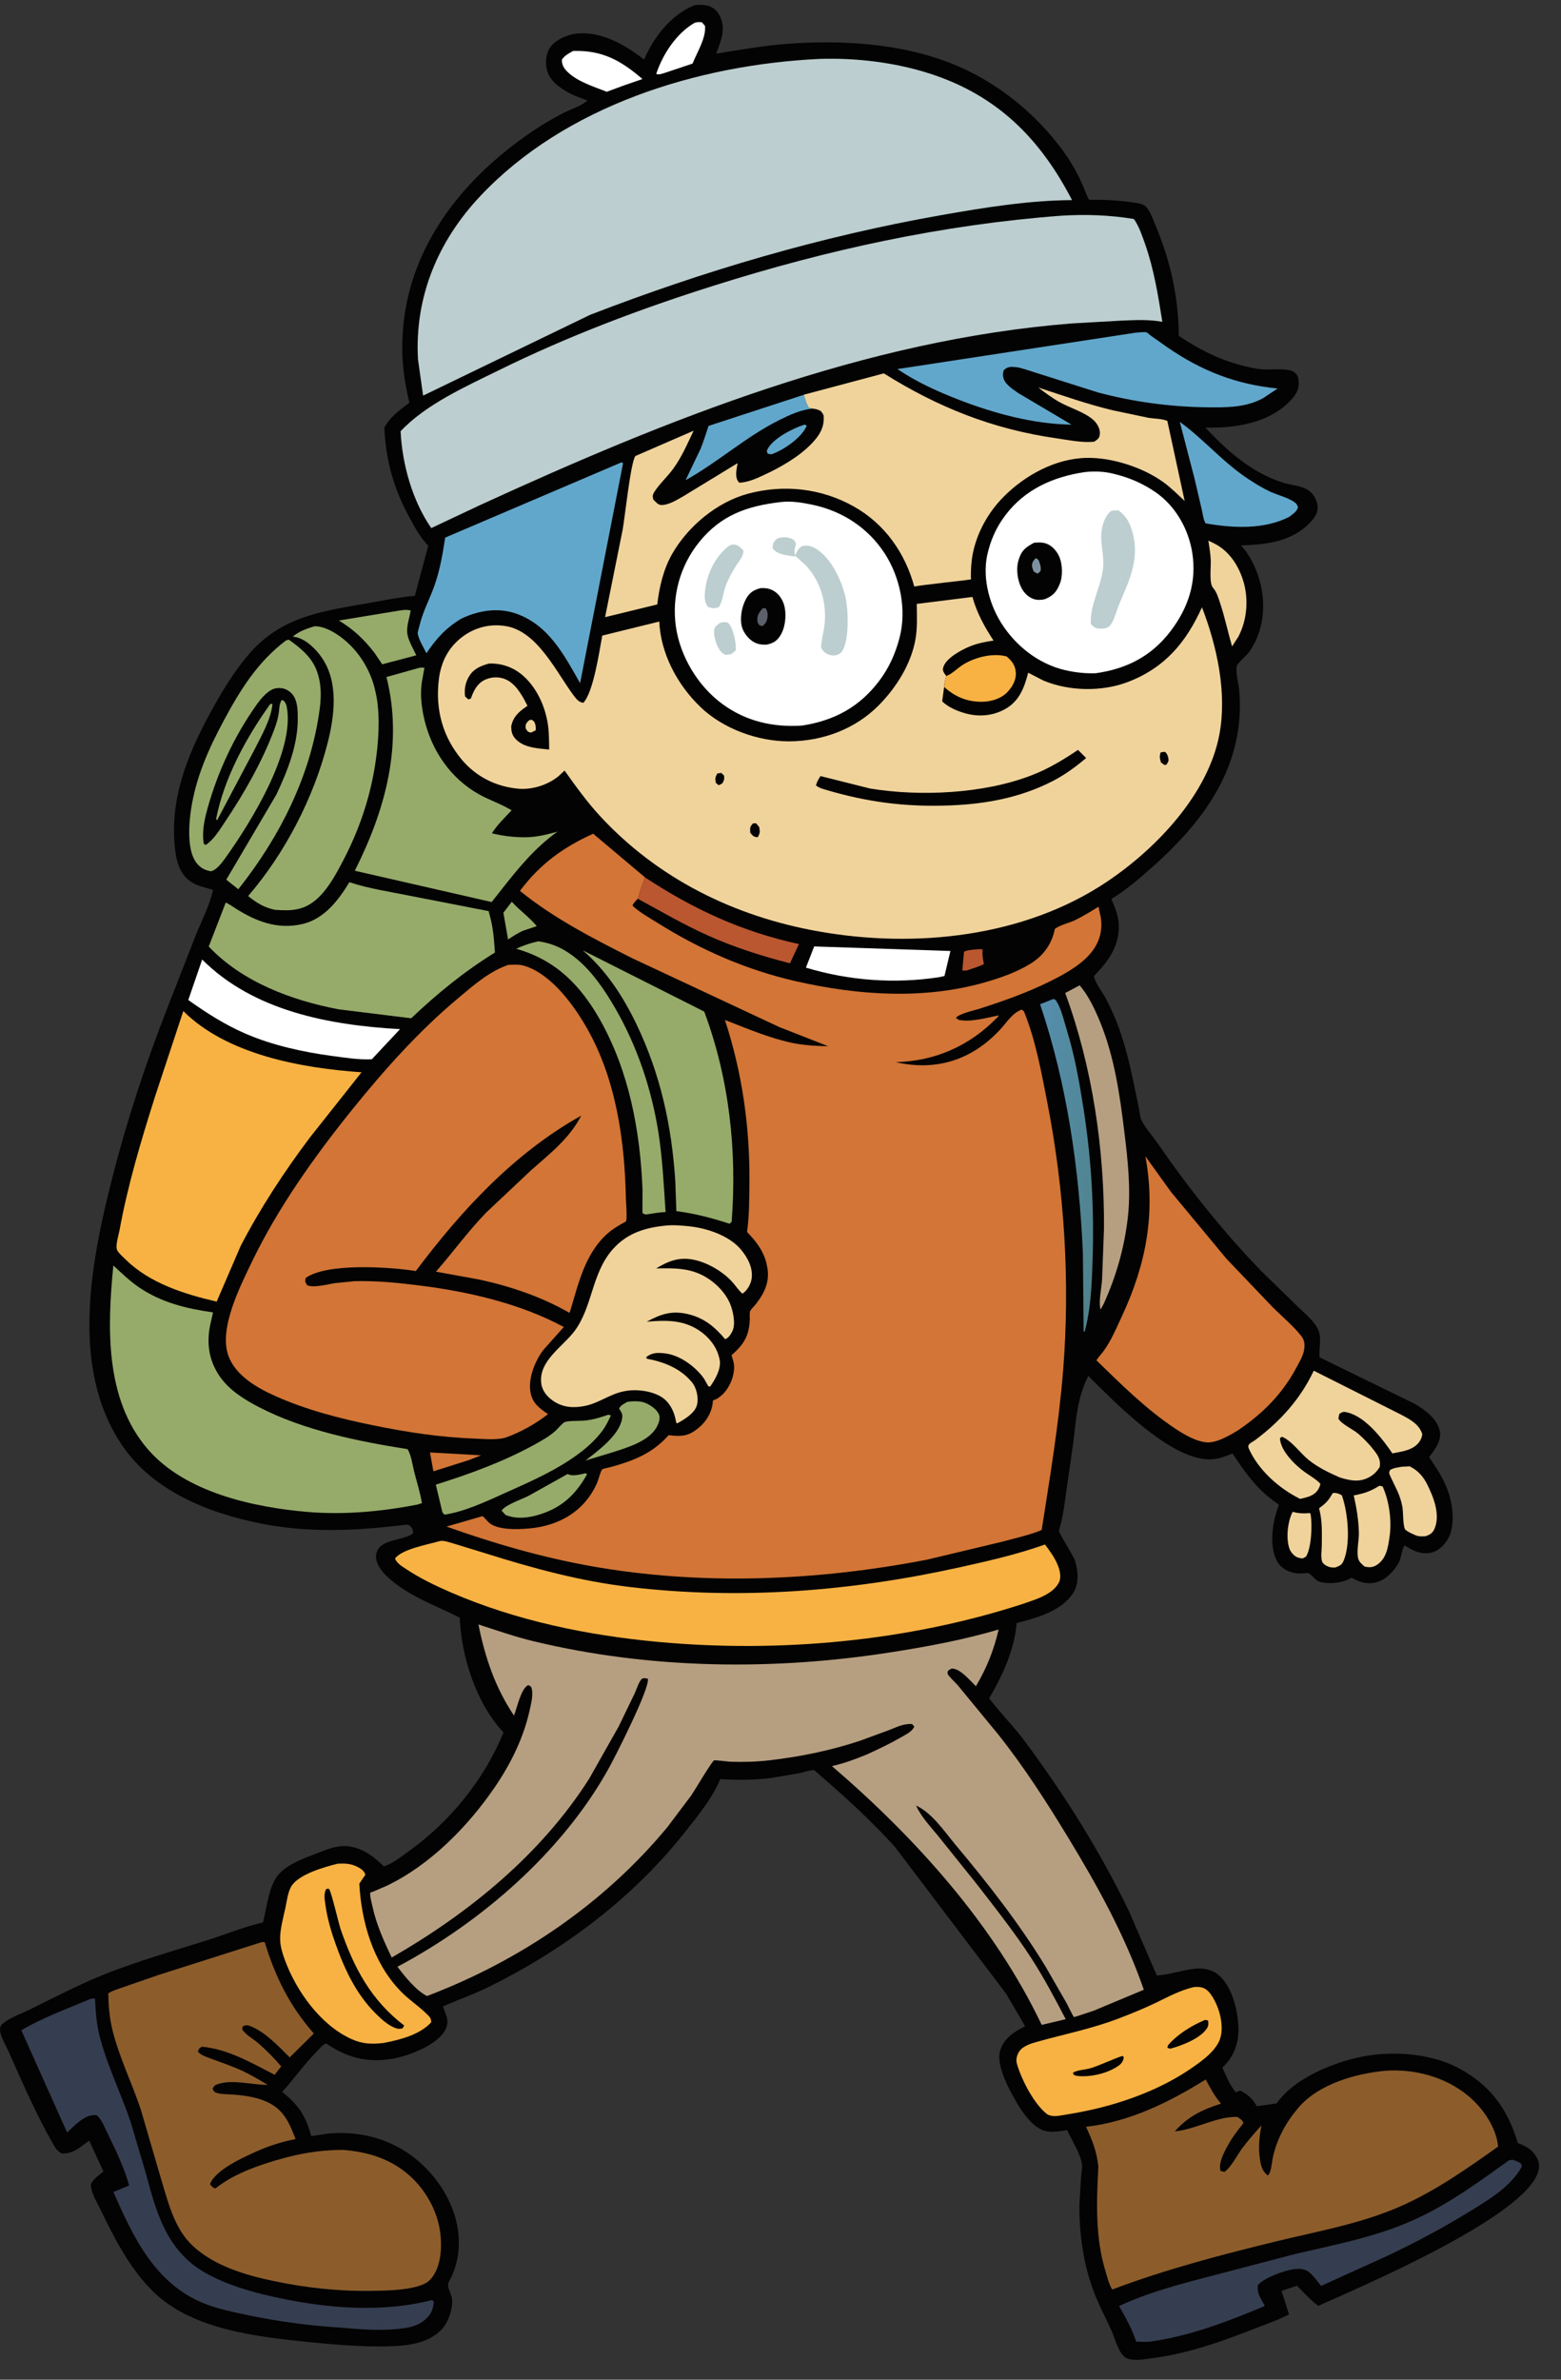 <svg width="21" height="32" viewBox="0 0 21 32" fill="none" xmlns="http://www.w3.org/2000/svg">
<rect x="0" y="0" width="21" height="32" fill="#333333" stroke="none"/>
<path d="M9.348 0.068C9.405 0.064 9.459 0.062 9.515 0.075C9.587 0.092 9.645 0.141 9.678 0.204C9.773 0.382 9.699 0.549 9.635 0.721C9.949 0.672 10.264 0.614 10.581 0.59C11.319 0.535 12.1 0.58 12.793 0.851C13.401 1.09 13.931 1.52 14.306 2.035C14.408 2.174 14.491 2.323 14.561 2.48C14.573 2.506 14.64 2.678 14.649 2.683C14.662 2.69 14.76 2.685 14.782 2.686C14.939 2.69 15.093 2.699 15.249 2.723C15.296 2.73 15.362 2.738 15.402 2.767C15.465 2.813 15.51 2.947 15.541 3.02C15.745 3.505 15.855 3.992 15.858 4.516C16.11 4.687 16.392 4.832 16.691 4.91C16.78 4.933 16.875 4.957 16.967 4.966C17.074 4.977 17.33 4.943 17.408 5.003C17.464 5.045 17.47 5.09 17.472 5.154C17.475 5.267 17.399 5.351 17.319 5.427C17.032 5.697 16.596 5.759 16.215 5.75C16.513 6.064 16.826 6.349 17.255 6.489C17.36 6.524 17.517 6.531 17.605 6.595C17.672 6.643 17.721 6.731 17.725 6.811C17.73 6.908 17.678 6.971 17.614 7.037C17.37 7.286 17.029 7.324 16.694 7.334C16.723 7.365 16.75 7.397 16.773 7.431C17.036 7.821 17.084 8.373 16.804 8.768C16.772 8.813 16.645 8.918 16.638 8.957C16.62 9.042 16.663 9.189 16.671 9.283C16.691 9.526 16.678 9.753 16.623 9.991C16.468 10.666 16.021 11.197 15.506 11.656C15.341 11.803 15.161 11.96 14.971 12.076L14.951 12.088C14.997 12.199 15.048 12.315 15.051 12.437C15.059 12.728 14.911 12.923 14.716 13.126C14.733 13.218 14.829 13.339 14.876 13.426C14.943 13.552 15.001 13.683 15.05 13.817C15.132 14.042 15.192 14.282 15.241 14.515L15.324 14.913C15.334 14.96 15.335 15.021 15.357 15.065C15.412 15.174 15.51 15.282 15.58 15.383C15.995 15.985 16.455 16.562 16.967 17.091L17.467 17.579C17.555 17.664 17.674 17.76 17.728 17.87C17.788 17.992 17.74 18.126 17.751 18.252L19.028 18.875C19.17 18.958 19.337 19.079 19.37 19.246C19.396 19.378 19.299 19.495 19.226 19.595C19.33 19.748 19.427 19.892 19.486 20.068C19.547 20.253 19.579 20.521 19.477 20.698C19.428 20.781 19.348 20.859 19.248 20.88C19.141 20.903 19.034 20.867 18.946 20.811L18.895 20.78C18.852 20.852 18.855 20.945 18.813 21.02C18.752 21.131 18.647 21.239 18.521 21.276C18.405 21.309 18.304 21.282 18.203 21.226L18.183 21.214L18.143 21.237C18.042 21.289 17.868 21.303 17.758 21.272C17.69 21.253 17.653 21.172 17.592 21.152C17.525 21.159 17.463 21.165 17.397 21.148C17.302 21.124 17.223 21.076 17.178 20.989C17.071 20.788 17.118 20.47 17.195 20.265L17.204 20.243L17.195 20.225C16.92 20.044 16.758 19.811 16.581 19.545C16.477 19.587 16.376 19.627 16.261 19.624C15.727 19.614 14.993 18.851 14.641 18.502C14.498 18.781 14.477 19.068 14.442 19.374L14.348 20.036C14.322 20.217 14.301 20.41 14.245 20.584C14.239 20.606 14.44 20.919 14.461 20.984C14.504 21.12 14.519 21.287 14.441 21.414C14.29 21.662 13.949 21.756 13.677 21.825C13.648 22.18 13.488 22.532 13.307 22.837C13.462 23.042 13.646 23.224 13.799 23.431C14.328 24.147 14.804 24.902 15.188 25.7L15.563 26.565C15.737 26.553 15.899 26.493 16.071 26.474C16.187 26.461 16.305 26.483 16.395 26.559C16.582 26.718 16.658 27.055 16.661 27.287C16.664 27.472 16.597 27.656 16.46 27.788L16.444 27.803C16.491 27.906 16.549 28.049 16.625 28.134L16.681 28.113C16.773 28.151 16.852 28.223 16.899 28.308L16.907 28.323L17.175 28.284C17.385 27.983 17.81 27.792 18.161 27.694C18.625 27.564 19.217 27.588 19.641 27.82C20.06 28.048 20.291 28.381 20.419 28.818C20.536 28.861 20.619 28.91 20.679 29.02C20.711 29.078 20.711 29.152 20.69 29.214C20.487 29.819 18.356 30.73 17.734 31.007C17.628 30.928 17.54 30.83 17.448 30.736L17.241 30.806L17.341 31.121L17.295 31.145C17.136 31.221 16.963 31.279 16.799 31.344C16.374 31.51 15.941 31.655 15.485 31.713C15.383 31.726 15.267 31.751 15.168 31.716C15.055 31.675 15.002 31.452 14.956 31.347C14.875 31.165 14.778 30.988 14.709 30.802C14.573 30.434 14.518 30.031 14.521 29.642L14.543 29.285C14.548 29.22 14.565 29.141 14.551 29.077C14.52 28.937 14.418 28.775 14.355 28.643C14.273 28.659 14.146 28.677 14.064 28.656C13.918 28.619 13.794 28.46 13.719 28.341C13.608 28.162 13.391 27.787 13.455 27.575C13.506 27.406 13.64 27.324 13.791 27.247L13.535 26.809L12.035 24.83C11.734 24.499 11.406 24.195 11.066 23.902C11.046 23.886 10.962 23.804 10.949 23.803C10.911 23.798 10.811 23.832 10.77 23.841L10.372 23.909C10.146 23.937 9.917 23.939 9.69 23.924C9.58 24.187 9.377 24.432 9.199 24.656C8.502 25.533 7.569 26.233 6.548 26.731C6.355 26.825 6.154 26.893 5.96 26.981L6.012 27.126C6.029 27.199 6.015 27.266 5.972 27.328C5.844 27.513 5.488 27.65 5.269 27.686C4.933 27.741 4.661 27.666 4.386 27.477C4.331 27.502 4.279 27.57 4.237 27.613C4.078 27.777 3.95 27.962 3.796 28.13C4.019 28.307 4.114 28.454 4.187 28.724L4.416 28.69C4.849 28.652 5.261 28.761 5.596 29.034C5.99 29.355 6.249 29.867 6.153 30.372C6.138 30.452 6.111 30.53 6.079 30.605C6.068 30.63 6.028 30.697 6.027 30.719C6.024 30.773 6.08 30.865 6.083 30.929C6.09 31.057 6.028 31.238 5.935 31.331C5.743 31.523 5.456 31.547 5.194 31.552C4.851 31.558 4.494 31.528 4.153 31.494C3.464 31.424 2.603 31.327 2.086 30.839C1.758 30.53 1.54 30.103 1.349 29.706C1.299 29.603 1.223 29.485 1.222 29.371C1.259 29.297 1.329 29.251 1.392 29.2L1.2 28.785C1.07 28.874 1.001 28.96 0.832 28.959C0.772 28.927 0.746 28.887 0.714 28.83C0.49 28.437 0.306 28.017 0.124 27.605C0.085 27.518 -0.002 27.376 3.30456e-05 27.286C0 27.267 0.01 27.25 0.016 27.231C0.112 27.137 0.282 27.081 0.405 27.02C0.72 26.865 1.037 26.7 1.363 26.566C1.824 26.378 2.322 26.238 2.798 26.087C3.034 26.013 3.279 25.911 3.519 25.856C3.544 25.85 3.535 25.858 3.543 25.829C3.596 25.628 3.615 25.336 3.771 25.181C3.895 25.057 4.109 24.981 4.272 24.918C4.384 24.875 4.509 24.823 4.631 24.824C4.846 24.826 5.021 24.955 5.162 25.097L5.195 25.087C5.292 25.05 5.405 24.961 5.489 24.901C6.055 24.498 6.517 23.926 6.774 23.296C6.405 22.907 6.205 22.27 6.185 21.753C5.868 21.591 5.532 21.478 5.257 21.244C5.168 21.168 5.061 21.057 5.059 20.936C5.054 20.683 5.443 20.726 5.561 20.615L5.546 20.556C5.541 20.546 5.534 20.538 5.527 20.529C5.497 20.49 5.446 20.505 5.402 20.51C4.766 20.586 4.14 20.613 3.508 20.487C2.791 20.344 2.055 20.044 1.642 19.434C0.931 18.385 1.23 16.935 1.52 15.802C1.714 15.044 1.964 14.291 2.249 13.561L2.631 12.583C2.711 12.383 2.821 12.177 2.866 11.967L2.759 11.935C2.684 11.914 2.62 11.895 2.557 11.849C2.418 11.748 2.374 11.584 2.356 11.426C2.277 10.763 2.513 10.168 2.825 9.593C2.973 9.321 3.132 9.053 3.334 8.814C3.75 8.319 4.255 8.23 4.876 8.124C5.103 8.086 5.333 8.035 5.561 8.014L5.581 8.012L5.761 7.339C5.657 7.231 5.579 7.09 5.509 6.96C5.296 6.569 5.19 6.192 5.171 5.752C5.232 5.62 5.391 5.501 5.508 5.415C5.451 5.183 5.415 4.952 5.412 4.714C5.395 3.454 6.143 2.45 7.183 1.752C7.31 1.667 7.444 1.589 7.58 1.519C7.67 1.473 7.835 1.419 7.903 1.351C7.804 1.316 7.707 1.282 7.617 1.228C7.5 1.159 7.386 1.069 7.356 0.932C7.333 0.829 7.345 0.716 7.408 0.628C7.476 0.535 7.628 0.468 7.741 0.454C8.085 0.411 8.409 0.603 8.665 0.801C8.798 0.495 9.023 0.2 9.348 0.068Z" fill="#040303"/>
<path d="M13.178 12.763L13.219 12.766C13.213 12.823 13.22 12.88 13.231 12.936L13.237 12.964C13.162 13.001 13.08 13.024 13.001 13.051L12.946 13.051L12.969 12.798C13.019 12.77 13.118 12.77 13.178 12.763Z" fill="#BA5730"/>
<path d="M10.807 5.715C10.839 5.71 10.823 5.707 10.853 5.723L10.844 5.743C10.771 5.895 10.539 6.053 10.379 6.109L10.33 6.102C10.321 6.081 10.311 6.072 10.321 6.049C10.391 5.9 10.653 5.767 10.807 5.715Z" fill="#61A7CB"/>
<path d="M5.785 19.531L6.472 19.57L6.302 19.636L5.83 19.785L5.785 19.531Z" fill="#D27536"/>
<path d="M6.885 12.126C6.991 12.243 7.12 12.332 7.221 12.454L7.035 12.516C6.964 12.547 6.9 12.591 6.835 12.633L6.772 12.274L6.885 12.126Z" fill="#96AB6A"/>
<path d="M17.39 20.33C17.466 20.35 17.523 20.354 17.601 20.348L17.625 20.346L17.633 20.371C17.655 20.509 17.643 20.816 17.569 20.933L17.523 20.957C17.497 20.953 17.468 20.949 17.445 20.938C17.402 20.916 17.362 20.869 17.347 20.825C17.298 20.688 17.322 20.457 17.39 20.33Z" fill="#F0D39B"/>
<path d="M3.637 9.465L3.666 9.468C3.642 9.682 3.516 9.896 3.419 10.089L2.925 11.022L2.917 11.029L2.907 11.013C3.015 10.462 3.31 9.922 3.637 9.465Z" fill="#96AB6A"/>
<path d="M9.344 0.307C9.379 0.295 9.405 0.297 9.442 0.299L9.485 0.349C9.498 0.517 9.379 0.699 9.317 0.855L8.953 0.977C8.912 0.988 8.868 1.011 8.828 0.994C8.914 0.733 9.097 0.45 9.344 0.307Z" fill="white"/>
<path d="M7.877 19.811L7.898 19.824C7.766 20.059 7.604 20.235 7.343 20.336C7.173 20.402 6.976 20.442 6.801 20.372L6.748 20.313C6.804 20.232 7.018 20.163 7.112 20.114L7.636 19.821C7.707 19.858 7.803 19.826 7.877 19.811Z" fill="#96AB6A"/>
<path d="M17.929 20.079L17.95 20.075C17.985 20.076 18.024 20.089 18.052 20.108C18.136 20.345 18.173 20.761 18.074 20.991C18.05 21.048 18.018 21.056 17.965 21.078C17.923 21.081 17.891 21.078 17.853 21.059C17.83 21.049 17.795 21.023 17.787 21.001C17.766 20.94 17.781 20.845 17.782 20.78C17.783 20.622 17.79 20.469 17.753 20.314L17.745 20.282L17.76 20.271L17.783 20.253C17.853 20.202 17.886 20.151 17.929 20.079Z" fill="#F0D39B"/>
<path d="M8.441 18.85C8.514 18.841 8.607 18.837 8.676 18.863C8.746 18.89 8.84 18.953 8.866 19.024C8.884 19.075 8.865 19.128 8.842 19.175C8.745 19.378 8.435 19.467 8.232 19.532L7.876 19.64C8.048 19.506 8.325 19.305 8.368 19.082C8.381 19.017 8.362 18.994 8.328 18.941C8.354 18.892 8.394 18.878 8.441 18.85Z" fill="#96AB6A"/>
<path d="M7.712 0.685C8.104 0.674 8.356 0.815 8.643 1.063L8.404 1.145L8.163 1.234C7.987 1.165 7.769 1.098 7.634 0.966C7.584 0.917 7.557 0.869 7.559 0.801C7.601 0.743 7.649 0.719 7.712 0.685Z" fill="white"/>
<path d="M18.863 19.723L18.964 19.718C19.077 19.772 19.152 19.861 19.205 19.971C19.289 20.14 19.377 20.37 19.299 20.556C19.274 20.615 19.24 20.635 19.181 20.657C19.142 20.66 19.101 20.663 19.063 20.652C19.032 20.643 18.914 20.588 18.902 20.564C18.872 20.509 18.879 20.333 18.866 20.261C18.835 20.094 18.768 19.993 18.701 19.844C18.684 19.805 18.685 19.804 18.701 19.767C18.751 19.737 18.806 19.733 18.863 19.723Z" fill="#F0D39B"/>
<path d="M16.256 7.27L16.308 7.295L16.331 7.306C16.529 7.404 16.653 7.591 16.719 7.791C16.801 8.039 16.781 8.33 16.66 8.561L16.575 8.693C16.519 8.5 16.477 8.299 16.414 8.109C16.391 8.04 16.367 7.958 16.318 7.903C16.263 7.841 16.294 7.612 16.288 7.523C16.283 7.439 16.269 7.354 16.256 7.27Z" fill="#F0D39B"/>
<path d="M18.557 19.979L18.6 19.988C18.691 20.188 18.725 20.452 18.693 20.669C18.673 20.805 18.652 20.958 18.525 21.042C18.468 21.079 18.426 21.079 18.36 21.067C18.324 21.037 18.284 21.005 18.272 20.958C18.247 20.86 18.283 20.716 18.281 20.613C18.277 20.44 18.25 20.277 18.212 20.109C18.333 20.087 18.43 20.057 18.534 19.993L18.557 19.979Z" fill="#F0D39B"/>
<path d="M5.393 8.207C5.44 8.201 5.477 8.197 5.525 8.209C5.51 8.306 5.47 8.409 5.478 8.507C5.485 8.6 5.56 8.726 5.6 8.812L5.142 8.933L5.036 8.776C4.895 8.595 4.758 8.465 4.559 8.344L5.393 8.207Z" fill="#96AB6A"/>
<path d="M12.73 9.09L12.754 9.08C12.819 9.05 12.873 8.994 12.931 8.954C13.093 8.843 13.348 8.775 13.541 8.827C13.616 8.889 13.661 8.95 13.666 9.048C13.671 9.149 13.614 9.247 13.542 9.317C13.458 9.399 13.326 9.436 13.209 9.437C13.008 9.438 12.847 9.369 12.702 9.238C12.702 9.187 12.717 9.14 12.73 9.09Z" fill="#F7B243"/>
<path d="M10.936 5.495C10.776 5.507 10.619 5.581 10.479 5.651C10.029 5.876 9.66 6.215 9.223 6.457L9.425 6.035C9.466 5.935 9.497 5.829 9.532 5.727L10.813 5.309C10.832 5.365 10.847 5.434 10.883 5.482L10.936 5.495Z" fill="#61A7CB"/>
<path d="M8.675 11.797C9.327 12.225 9.975 12.527 10.748 12.695L10.627 12.954C10.251 12.857 9.868 12.736 9.516 12.576C9.191 12.43 8.892 12.255 8.581 12.086L8.623 11.943C8.644 11.893 8.661 11.848 8.675 11.797Z" fill="#BA5730"/>
<path d="M10.953 12.727L12.786 12.788L12.706 13.124L12.636 13.14C12.037 13.232 11.422 13.187 10.842 13.012L10.953 12.727Z" fill="white"/>
<path d="M14.172 13.433C14.204 13.442 14.207 13.454 14.224 13.483C14.284 13.589 14.317 13.74 14.353 13.856C14.457 14.194 14.518 14.537 14.573 14.885C14.681 15.567 14.721 16.237 14.699 16.927C14.689 17.245 14.677 17.601 14.591 17.91L14.578 17.903L14.568 16.849C14.519 15.725 14.355 14.576 13.992 13.504L14.172 13.433Z" fill="url(#paint0_linear_1563_5529)"/>
<path d="M15.872 5.673C16.201 5.911 16.46 6.226 16.805 6.449C16.897 6.51 16.991 6.566 17.091 6.613C17.184 6.656 17.372 6.703 17.439 6.775C17.45 6.787 17.454 6.805 17.462 6.82C17.445 6.881 17.395 6.911 17.346 6.949C17.006 7.124 16.587 7.102 16.219 7.038C16.188 6.986 16.181 6.913 16.168 6.855L16.07 6.436L15.872 5.673Z" fill="#61A7CB"/>
<path d="M8.183 19.024L8.219 19.033C8.184 19.106 8.149 19.181 8.099 19.246C7.802 19.637 7.23 19.881 6.788 20.079C6.54 20.191 6.251 20.327 5.979 20.368L5.952 20.337L5.863 19.964C6.322 19.82 6.766 19.658 7.187 19.428C7.29 19.371 7.389 19.316 7.476 19.238C7.498 19.217 7.573 19.131 7.596 19.123C7.667 19.101 7.793 19.11 7.871 19.102C7.98 19.091 8.081 19.059 8.183 19.024Z" fill="#96AB6A"/>
<path d="M7.241 12.658C7.445 12.685 7.61 12.77 7.763 12.898C7.975 13.076 8.139 13.32 8.275 13.555C8.574 14.072 8.766 14.648 8.858 15.231C8.913 15.583 8.93 15.943 8.954 16.298C8.867 16.302 8.781 16.318 8.695 16.331L8.674 16.328C8.663 16.324 8.652 16.32 8.645 16.312C8.64 16.307 8.645 16.033 8.644 16.001C8.613 15.214 8.466 14.412 8.072 13.713C7.81 13.25 7.478 12.909 6.944 12.758C7.04 12.714 7.138 12.68 7.241 12.658Z" fill="#96AB6A"/>
<path d="M14.524 13.25C14.646 13.39 14.735 13.584 14.804 13.753C14.993 14.222 15.064 14.718 15.125 15.215C15.171 15.591 15.215 15.981 15.174 16.359C15.129 16.766 15.019 17.156 14.849 17.531L14.806 17.61C14.776 17.505 14.819 17.321 14.826 17.209L14.852 16.52C14.858 15.459 14.699 14.355 14.33 13.353L14.524 13.25Z" fill="#B69F80"/>
<path d="M2.72 12.903C3.41 13.594 4.429 13.786 5.382 13.839L5.09 14.15L5.003 14.244C4.828 14.253 4.638 14.222 4.464 14.199C4.074 14.147 3.661 14.055 3.301 13.899C3.023 13.778 2.777 13.621 2.533 13.447L2.72 12.903Z" fill="white"/>
<path d="M17.674 18.432L18.837 19.017C18.959 19.08 19.091 19.148 19.134 19.284C19.129 19.322 19.121 19.348 19.099 19.381C19.019 19.502 18.866 19.517 18.732 19.544C18.6 19.351 18.376 19.056 18.13 18.994C18.077 18.98 18.063 18.983 18.018 19.012L18.005 19.074C18.036 19.145 18.201 19.219 18.269 19.277C18.349 19.346 18.421 19.42 18.485 19.503C18.543 19.579 18.576 19.632 18.561 19.727C18.521 19.79 18.482 19.83 18.416 19.866C18.283 19.937 18.16 19.908 18.025 19.868C17.875 19.802 17.731 19.733 17.604 19.631C17.492 19.541 17.376 19.371 17.245 19.32L17.219 19.338C17.224 19.506 17.418 19.697 17.55 19.793C17.621 19.845 17.704 19.888 17.763 19.953C17.758 19.977 17.751 19.999 17.738 20.021C17.683 20.116 17.592 20.131 17.491 20.156C17.205 20.015 16.929 19.768 16.8 19.479C16.772 19.416 16.839 19.4 16.888 19.363C17.227 19.11 17.496 18.809 17.674 18.432Z" fill="#F0D39B"/>
<path d="M20.297 29.052L20.344 29.042C20.393 29.055 20.422 29.069 20.465 29.096L20.472 29.136C20.325 29.407 20.014 29.589 19.753 29.749C19.397 29.967 19.032 30.161 18.653 30.339L17.773 30.739C17.724 30.679 17.674 30.606 17.614 30.556C17.56 30.511 17.49 30.505 17.421 30.512C17.288 30.526 17.011 30.626 16.922 30.727C16.906 30.835 16.961 30.909 17.013 31.001L17.004 31.014C16.514 31.217 16.043 31.401 15.513 31.482C15.446 31.497 15.355 31.488 15.285 31.488C15.23 31.319 15.144 31.164 15.055 31.01C15.458 30.819 15.928 30.701 16.361 30.588L17.415 30.312C18.011 30.172 18.586 30.068 19.138 29.796C19.546 29.595 19.931 29.316 20.297 29.052Z" fill="#353E50"/>
<path d="M3.849 8.611L3.886 8.602C4.058 8.724 4.217 8.857 4.276 9.064L4.283 9.088C4.323 9.227 4.32 9.382 4.302 9.524C4.185 10.421 3.77 11.246 3.206 11.958L3.044 11.829L3.718 10.685C3.869 10.365 4.008 10.016 4.006 9.659C4.005 9.57 4.005 9.476 3.968 9.392C3.942 9.332 3.888 9.282 3.824 9.262C3.772 9.246 3.703 9.249 3.655 9.275C3.543 9.335 3.459 9.465 3.391 9.565C3.108 9.983 2.894 10.469 2.77 10.953C2.739 11.088 2.72 11.207 2.741 11.346L2.767 11.363C2.878 11.29 2.96 11.151 3.032 11.044C3.285 10.666 3.525 10.246 3.684 9.824C3.71 9.756 3.733 9.687 3.746 9.616C3.758 9.552 3.753 9.465 3.791 9.411L3.822 9.427C3.841 9.453 3.852 9.473 3.858 9.506C3.97 10.097 3.376 11.057 3.035 11.533C2.992 11.593 2.914 11.702 2.836 11.716C2.754 11.701 2.698 11.671 2.646 11.607C2.514 11.443 2.54 11.087 2.569 10.891C2.634 10.455 2.805 10.071 3.014 9.683C3.232 9.277 3.469 8.896 3.849 8.611Z" fill="#96AB6A"/>
<path d="M7.839 12.779L9.474 13.603C9.811 14.505 9.916 15.474 9.843 16.429L9.815 16.456C9.569 16.376 9.355 16.32 9.099 16.286L9.085 15.889C9.038 15.146 8.887 14.447 8.56 13.768C8.383 13.401 8.156 13.05 7.839 12.779Z" fill="#96AB6A"/>
<path d="M4.544 25.061C4.647 25.057 4.718 25.058 4.811 25.105C4.861 25.131 4.9 25.158 4.915 25.21L4.834 25.329C4.861 25.839 5.016 26.384 5.382 26.768C5.494 26.886 5.63 26.972 5.744 27.085C5.782 27.122 5.801 27.141 5.801 27.194C5.648 27.362 5.38 27.43 5.16 27.472C5.002 27.49 4.876 27.487 4.729 27.42C4.31 27.231 3.986 26.771 3.835 26.363C3.802 26.275 3.772 26.18 3.769 26.087C3.764 25.948 3.811 25.788 3.84 25.653C3.858 25.567 3.872 25.448 3.916 25.371C4.011 25.204 4.366 25.105 4.544 25.061Z" fill="#F7B243"/>
<path d="M4.387 25.403C4.4 25.402 4.417 25.392 4.426 25.401C4.456 25.429 4.556 25.867 4.583 25.944C4.762 26.462 4.989 26.894 5.438 27.238L5.415 27.276C5.371 27.286 5.341 27.282 5.301 27.264C5.207 27.223 5.123 27.145 5.052 27.074C4.796 26.82 4.638 26.487 4.52 26.155C4.456 25.977 4.402 25.796 4.377 25.608C4.367 25.537 4.353 25.469 4.387 25.403Z" fill="#040303"/>
<path d="M4.236 8.421C4.324 8.422 4.412 8.459 4.486 8.501C4.762 8.662 4.959 8.944 5.037 9.243L5.044 9.272C5.114 9.542 5.1 9.878 5.065 10.153C4.999 10.681 4.839 11.16 4.585 11.632C4.497 11.796 4.394 11.979 4.248 12.102C4.076 12.247 3.908 12.25 3.695 12.234C3.546 12.2 3.454 12.142 3.338 12.049C3.837 11.471 4.221 10.723 4.407 9.993C4.499 9.632 4.557 9.188 4.339 8.858C4.263 8.741 4.118 8.592 3.973 8.566L3.939 8.561C4.017 8.491 4.135 8.449 4.236 8.421Z" fill="#96AB6A"/>
<path d="M16.062 26.72C16.107 26.716 16.153 26.717 16.195 26.735C16.287 26.775 16.354 26.92 16.387 27.009C16.436 27.142 16.462 27.334 16.393 27.465C16.326 27.591 16.208 27.683 16.093 27.766C15.756 28.011 15.364 28.182 14.961 28.299C14.75 28.36 14.537 28.405 14.32 28.439C14.242 28.451 14.164 28.471 14.091 28.433C13.911 28.296 13.743 27.967 13.681 27.754C13.664 27.695 13.679 27.637 13.712 27.586C13.762 27.509 13.88 27.476 13.967 27.452C14.334 27.35 14.693 27.279 15.051 27.142C15.217 27.078 15.384 27.011 15.544 26.934C15.717 26.851 15.873 26.764 16.062 26.72Z" fill="#F7B243"/>
<path d="M15.099 27.646L15.117 27.659L15.117 27.674C15.11 27.713 15.09 27.746 15.058 27.77C14.912 27.88 14.665 27.938 14.483 27.914L14.444 27.9L14.434 27.872C14.499 27.832 14.601 27.834 14.675 27.81C14.82 27.764 14.956 27.695 15.099 27.646Z" fill="#040303"/>
<path d="M16.214 27.161L16.253 27.171C16.257 27.207 16.26 27.237 16.24 27.27C16.156 27.409 15.898 27.508 15.743 27.549L15.704 27.537L15.713 27.503C15.843 27.353 16.03 27.238 16.214 27.161Z" fill="#040303"/>
<path d="M15.275 4.474C15.31 4.473 15.389 4.461 15.42 4.468C15.435 4.472 15.467 4.502 15.481 4.513L15.708 4.673C16.165 4.987 16.631 5.17 17.188 5.224L16.993 5.354C16.759 5.482 16.497 5.48 16.237 5.477C15.744 5.471 15.245 5.404 14.77 5.277L13.79 4.966C13.751 4.955 13.71 4.941 13.669 4.937C13.594 4.93 13.559 4.929 13.504 4.977C13.496 5.006 13.49 5.028 13.494 5.058C13.506 5.161 13.615 5.226 13.696 5.284L14.415 5.71C13.906 5.703 13.385 5.562 12.916 5.382C12.622 5.269 12.333 5.139 12.073 4.963L15.275 4.474Z" fill="#61A7CB"/>
<path d="M1.227 26.876C1.255 26.873 1.238 26.874 1.278 26.876C1.286 27.054 1.299 27.225 1.345 27.399C1.447 27.787 1.629 28.152 1.757 28.533L1.961 29.22C2.102 29.749 2.242 30.271 2.766 30.565C3.052 30.726 3.383 30.821 3.705 30.891C4.389 31.04 5.129 31.104 5.814 30.929L5.836 30.953C5.829 31.016 5.819 31.071 5.781 31.125C5.709 31.226 5.592 31.283 5.469 31.302L5.441 31.306C5.176 31.348 4.87 31.326 4.603 31.301C4.178 31.275 3.761 31.221 3.345 31.134C3.145 31.092 2.94 31.051 2.75 30.976C2.087 30.714 1.789 30.077 1.526 29.476L1.738 29.388C1.669 29.149 1.56 28.916 1.449 28.692C1.414 28.621 1.376 28.52 1.321 28.462C1.3 28.44 1.29 28.441 1.26 28.442C1.128 28.445 0.993 28.593 0.903 28.676L0.287 27.301C0.574 27.131 0.918 27.006 1.227 26.876Z" fill="#353E50"/>
<path d="M5.641 8.98C5.666 8.976 5.685 8.977 5.71 8.979L5.681 9.139C5.647 9.316 5.668 9.501 5.709 9.676C5.808 10.093 6.061 10.469 6.449 10.684C6.591 10.762 6.744 10.812 6.883 10.896C6.791 10.994 6.689 11.091 6.618 11.205C6.779 11.248 7.017 11.272 7.182 11.252L7.211 11.248C7.31 11.235 7.404 11.209 7.5 11.183C7.191 11.405 6.977 11.67 6.746 11.963L6.614 12.13L4.773 11.709C5.186 10.889 5.427 10.01 5.199 9.104L5.641 8.98Z" fill="#96AB6A"/>
<path d="M8.361 6.217L8.382 6.229L7.804 9.187C7.593 8.814 7.382 8.404 6.942 8.251C6.693 8.165 6.437 8.21 6.206 8.319C6.002 8.441 5.865 8.59 5.737 8.785C5.702 8.714 5.632 8.598 5.62 8.523C5.616 8.501 5.636 8.444 5.642 8.419C5.686 8.226 5.781 8.057 5.846 7.871C5.919 7.662 5.956 7.446 5.989 7.229L8.361 6.217Z" fill="#61A7CB"/>
<path d="M8.985 16.478C9.07 16.472 9.158 16.48 9.242 16.487C9.493 16.509 9.803 16.608 9.967 16.802C10.06 16.913 10.134 17.053 10.111 17.199C10.099 17.272 10.051 17.354 9.989 17.396C9.932 17.349 9.896 17.286 9.846 17.233C9.722 17.098 9.52 16.979 9.338 16.941C9.138 16.898 8.994 16.957 8.827 17.056C9.009 17.055 9.18 17.047 9.355 17.108C9.547 17.174 9.732 17.334 9.815 17.516C9.86 17.615 9.902 17.802 9.852 17.902C9.83 17.945 9.801 17.993 9.755 18.008C9.624 17.851 9.483 17.73 9.275 17.676C9.049 17.617 8.898 17.666 8.7 17.773C8.947 17.753 9.173 17.744 9.39 17.881C9.538 17.975 9.65 18.116 9.682 18.287C9.704 18.408 9.621 18.55 9.553 18.646L9.529 18.641L9.473 18.542L9.451 18.511C9.334 18.362 9.136 18.218 8.938 18.198C8.839 18.187 8.772 18.189 8.692 18.25L8.703 18.271C8.936 18.314 9.159 18.404 9.31 18.589C9.372 18.665 9.4 18.797 9.377 18.89C9.349 19.004 9.209 19.085 9.111 19.14L9.097 19.131L9.089 19.087C9.064 18.968 9.004 18.85 8.895 18.783C8.76 18.701 8.553 18.676 8.398 18.708L8.375 18.713C8.196 18.753 8.052 18.869 7.867 18.906C7.714 18.936 7.572 18.927 7.442 18.838C7.361 18.782 7.295 18.704 7.282 18.606C7.24 18.304 7.568 18.113 7.729 17.899C7.974 17.571 7.957 17.125 8.241 16.802C8.439 16.576 8.693 16.503 8.985 16.478Z" fill="#F0D39B"/>
<path d="M4.7 11.863C4.965 11.951 5.258 11.993 5.532 12.049L6.574 12.252L6.58 12.277L6.591 12.319C6.636 12.483 6.647 12.64 6.658 12.809C6.239 13.068 5.886 13.358 5.531 13.693L4.559 13.573C3.918 13.452 3.256 13.202 2.808 12.728L3.037 12.137C3.084 12.157 3.125 12.188 3.168 12.215C3.443 12.39 3.732 12.503 4.067 12.426C4.363 12.358 4.556 12.102 4.7 11.863Z" fill="#96AB6A"/>
<path d="M15.409 15.549L15.752 16.026L16.499 16.926L17.128 17.585C17.252 17.707 17.397 17.828 17.505 17.964C17.554 18.026 17.556 18.088 17.542 18.163C17.527 18.241 17.473 18.329 17.435 18.4C17.25 18.744 16.99 19.006 16.663 19.228C16.555 19.296 16.376 19.401 16.245 19.396C16.094 19.39 15.922 19.285 15.8 19.204C15.412 18.944 15.081 18.614 14.75 18.292L14.785 18.244L14.841 18.175C14.944 18.038 15.022 17.852 15.094 17.697C15.421 16.995 15.549 16.312 15.409 15.549Z" fill="#D27536"/>
<path d="M14.589 6.349C14.71 6.334 14.847 6.339 14.965 6.367L14.997 6.375C15.199 6.425 15.376 6.502 15.546 6.619C15.819 6.808 15.99 7.119 16.04 7.436C16.101 7.829 15.985 8.178 15.743 8.493C15.49 8.823 15.157 8.995 14.741 9.053C14.603 9.058 14.464 9.043 14.33 9.012C13.964 8.927 13.653 8.676 13.463 8.367C13.294 8.093 13.207 7.723 13.294 7.411L13.302 7.381C13.349 7.213 13.42 7.067 13.527 6.926C13.786 6.583 14.165 6.412 14.589 6.349Z" fill="white"/>
<path d="M13.912 7.298C13.966 7.294 14.021 7.291 14.073 7.309C14.148 7.334 14.211 7.404 14.244 7.472C14.294 7.575 14.301 7.742 14.258 7.849C14.216 7.956 14.168 8.012 14.059 8.056C14.016 8.069 13.959 8.071 13.915 8.058C13.845 8.038 13.786 7.983 13.751 7.923C13.686 7.81 13.665 7.648 13.705 7.523C13.743 7.402 13.799 7.357 13.912 7.298Z" fill="#040303"/>
<path d="M13.932 7.506C13.952 7.511 13.958 7.52 13.973 7.533C13.987 7.573 14.005 7.615 14.001 7.658C13.998 7.694 13.983 7.693 13.956 7.714L13.907 7.686C13.899 7.665 13.886 7.638 13.884 7.615C13.88 7.566 13.902 7.541 13.932 7.506Z" fill="#7C92A0"/>
<path d="M14.948 6.87C14.983 6.862 15.014 6.864 15.049 6.865C15.148 6.937 15.196 7.024 15.229 7.138L15.236 7.163C15.273 7.286 15.277 7.43 15.255 7.557L15.25 7.582C15.212 7.792 15.117 7.97 15.04 8.167C15.007 8.254 14.989 8.347 14.927 8.419C14.887 8.45 14.854 8.453 14.805 8.453C14.741 8.453 14.719 8.436 14.675 8.393C14.659 8.154 14.796 7.922 14.832 7.688L14.836 7.665C14.864 7.495 14.802 7.333 14.817 7.166C14.826 7.059 14.862 6.942 14.948 6.87Z" fill="#BCCECF"/>
<path d="M1.525 17.017C1.636 17.12 1.749 17.23 1.876 17.315C2.176 17.517 2.509 17.597 2.866 17.648L2.826 17.824C2.776 18.079 2.814 18.313 2.97 18.528C3.098 18.702 3.294 18.824 3.486 18.923C4.088 19.234 4.813 19.381 5.483 19.487C5.533 19.569 5.55 19.703 5.573 19.795C5.608 19.933 5.654 20.073 5.676 20.213L5.612 20.233C5.136 20.325 4.635 20.372 4.149 20.332C3.406 20.27 2.49 20.068 1.989 19.488C1.406 18.814 1.444 17.837 1.525 17.017Z" fill="#96AB6A"/>
<path d="M5.913 20.724C5.964 20.71 6.029 20.736 6.079 20.749L6.552 20.894C7.184 21.093 7.814 21.263 8.477 21.341C9.967 21.517 11.455 21.398 12.914 21.075C13.298 20.99 13.688 20.901 14.058 20.769C14.124 20.856 14.187 20.942 14.229 21.044C14.257 21.111 14.281 21.207 14.247 21.277C14.164 21.444 13.927 21.509 13.76 21.568C12.206 22.073 10.483 22.229 8.855 22.079C7.901 21.991 6.942 21.793 6.065 21.413C5.857 21.323 5.651 21.224 5.463 21.099C5.404 21.06 5.34 21.023 5.314 20.958C5.408 20.829 5.76 20.769 5.913 20.724Z" fill="#F7B243"/>
<path d="M2.466 13.596C3.054 14.182 4.054 14.363 4.864 14.419L4.17 15.295C3.825 15.753 3.499 16.25 3.237 16.756L2.915 17.503C2.478 17.402 2.016 17.256 1.692 16.939C1.661 16.907 1.593 16.85 1.576 16.811C1.549 16.751 1.595 16.613 1.607 16.548C1.719 15.934 1.899 15.334 2.088 14.738L2.466 13.596Z" fill="#F7B243"/>
<path d="M10.504 6.751C10.646 6.734 10.794 6.759 10.933 6.788C11.34 6.875 11.681 7.102 11.903 7.444C12.112 7.767 12.198 8.199 12.103 8.571C12.048 8.783 11.962 8.98 11.827 9.157C11.564 9.505 11.227 9.689 10.791 9.757C10.399 9.782 10.039 9.701 9.721 9.469C9.387 9.226 9.148 8.822 9.092 8.422C9.036 8.019 9.148 7.607 9.408 7.287C9.7 6.927 10.048 6.804 10.504 6.751Z" fill="white"/>
<path d="M9.684 8.377L9.7 8.372C9.727 8.367 9.777 8.359 9.797 8.378C9.867 8.446 9.905 8.652 9.899 8.745L9.839 8.795C9.811 8.803 9.783 8.803 9.755 8.805C9.734 8.792 9.713 8.78 9.698 8.762C9.642 8.696 9.603 8.57 9.606 8.486C9.608 8.427 9.641 8.416 9.684 8.377Z" fill="#BCCECF"/>
<path d="M9.807 7.339C9.826 7.331 9.837 7.326 9.858 7.323C9.924 7.316 9.959 7.363 10.001 7.401C10.005 7.478 9.941 7.546 9.9 7.611C9.845 7.699 9.795 7.79 9.76 7.886C9.728 7.972 9.722 8.096 9.667 8.167C9.605 8.183 9.582 8.183 9.523 8.159C9.472 8.096 9.478 8.014 9.486 7.938C9.512 7.712 9.622 7.482 9.807 7.339Z" fill="#BCCECF"/>
<path d="M10.234 7.908C10.303 7.906 10.355 7.913 10.414 7.949C10.491 7.996 10.541 8.086 10.557 8.17C10.581 8.293 10.561 8.462 10.485 8.565C10.438 8.629 10.389 8.654 10.31 8.669C10.254 8.67 10.207 8.666 10.157 8.642C10.079 8.606 10.006 8.515 9.983 8.436C9.948 8.317 9.979 8.156 10.038 8.05C10.086 7.966 10.14 7.933 10.234 7.908Z" fill="#040303"/>
<path d="M10.264 8.176L10.304 8.183C10.324 8.222 10.33 8.248 10.326 8.29C10.321 8.348 10.305 8.381 10.258 8.419L10.217 8.409C10.196 8.38 10.189 8.369 10.188 8.332C10.187 8.268 10.222 8.221 10.264 8.176Z" fill="#5B606A"/>
<path d="M10.705 7.48C10.683 7.481 10.662 7.481 10.641 7.477C10.549 7.46 10.449 7.45 10.393 7.372C10.396 7.35 10.397 7.316 10.407 7.297C10.421 7.271 10.438 7.252 10.465 7.24C10.51 7.219 10.601 7.221 10.645 7.242C10.687 7.261 10.693 7.275 10.709 7.314C10.691 7.373 10.682 7.409 10.698 7.47C10.721 7.412 10.735 7.383 10.787 7.345C10.853 7.328 10.907 7.339 10.966 7.372C11.181 7.495 11.326 7.811 11.375 8.033C11.412 8.205 11.426 8.589 11.336 8.746C11.316 8.781 11.282 8.804 11.243 8.811C11.188 8.822 11.141 8.806 11.098 8.774C11.07 8.753 11.058 8.735 11.046 8.703C11.05 8.6 11.08 8.505 11.092 8.404C11.126 8.114 11.039 7.805 10.83 7.592L10.705 7.48Z" fill="#BCCECF"/>
<path d="M10.813 5.308L11.89 5.021C12.618 5.477 13.355 5.772 14.219 5.895C14.377 5.918 14.56 5.956 14.719 5.94C14.764 5.91 14.79 5.896 14.796 5.84C14.804 5.775 14.766 5.704 14.72 5.658C14.604 5.545 14.398 5.488 14.255 5.408C14.153 5.351 14.06 5.281 13.968 5.211C14.302 5.32 14.629 5.436 14.973 5.518L15.444 5.617C15.523 5.631 15.632 5.629 15.704 5.66L15.937 6.736C15.845 6.651 15.753 6.558 15.651 6.484C15.376 6.286 14.966 6.152 14.624 6.157C14.202 6.163 13.788 6.391 13.502 6.68C13.299 6.883 13.148 7.153 13.09 7.43C13.067 7.541 13.06 7.65 13.061 7.762C13.061 7.771 13.068 7.783 13.061 7.79C13.05 7.8 12.395 7.864 12.3 7.888C12.176 7.437 11.906 7.046 11.483 6.809C11.05 6.566 10.546 6.51 10.063 6.639C9.642 6.752 9.253 7.081 9.044 7.446C8.924 7.656 8.87 7.892 8.842 8.128L8.14 8.299L8.376 7.125C8.406 6.964 8.484 6.214 8.548 6.132L9.331 5.792C9.248 5.966 9.168 6.154 9.051 6.311C8.977 6.411 8.879 6.5 8.811 6.602C8.781 6.647 8.774 6.669 8.79 6.719C8.824 6.75 8.851 6.791 8.9 6.791C8.996 6.792 9.108 6.721 9.19 6.675L9.923 6.228C9.911 6.304 9.883 6.406 9.93 6.473L9.945 6.491C10.056 6.487 10.164 6.44 10.263 6.394C10.491 6.29 10.745 6.146 10.918 5.966C11.022 5.858 11.091 5.749 11.081 5.598C11.079 5.569 11.059 5.551 11.042 5.527C11.004 5.508 10.979 5.499 10.936 5.495L10.883 5.482C10.847 5.434 10.832 5.365 10.813 5.308Z" fill="#F0D39B"/>
<path d="M18.645 27.845C19.038 27.819 19.445 27.931 19.747 28.179C19.946 28.342 20.131 28.609 20.154 28.865C19.742 29.158 19.317 29.457 18.851 29.664C18.322 29.898 17.761 29.997 17.201 30.132C16.444 30.316 15.691 30.512 14.963 30.787C14.919 30.719 14.898 30.625 14.874 30.548C14.733 30.091 14.751 29.609 14.776 29.138C14.758 28.94 14.694 28.778 14.61 28.599C15.195 28.534 15.733 28.267 16.22 27.963C16.278 28.069 16.334 28.178 16.413 28.272L16.426 28.288C16.171 28.369 15.982 28.461 15.804 28.661C16.092 28.632 16.364 28.46 16.646 28.466C16.687 28.495 16.711 28.504 16.728 28.55C16.649 28.647 16.575 28.745 16.515 28.855C16.466 28.944 16.387 29.091 16.42 29.192L16.472 29.206C16.569 29.136 16.639 28.985 16.712 28.887C16.792 28.78 16.88 28.68 16.97 28.581C16.945 28.712 16.928 28.857 16.944 28.989L16.948 29.019C16.96 29.112 16.976 29.19 17.053 29.253C17.1 29.23 17.111 29.074 17.122 29.019C17.176 28.766 17.296 28.544 17.465 28.345C17.737 28.024 18.235 27.882 18.645 27.845Z" fill="#8C5D2B"/>
<path d="M3.501 26.122C3.537 26.112 3.517 26.115 3.561 26.116C3.705 26.586 3.893 26.968 4.222 27.345L3.897 27.666C3.751 27.52 3.572 27.328 3.375 27.248C3.329 27.23 3.31 27.229 3.266 27.248L3.257 27.286C3.303 27.363 3.41 27.418 3.478 27.478C3.587 27.574 3.69 27.677 3.783 27.787L3.695 27.9C3.393 27.744 3.065 27.553 2.715 27.522C2.678 27.547 2.676 27.546 2.662 27.587C2.7 27.638 2.783 27.662 2.844 27.685C2.983 27.737 3.124 27.784 3.259 27.846C3.377 27.902 3.489 27.968 3.601 28.035C3.391 28.038 3.148 27.96 2.941 28.022C2.891 28.038 2.882 28.044 2.859 28.09C2.88 28.126 2.886 28.137 2.932 28.148C2.998 28.164 3.082 28.161 3.151 28.167C3.303 28.18 3.454 28.201 3.593 28.265C3.82 28.369 3.896 28.553 3.976 28.765C3.804 28.797 3.63 28.851 3.47 28.922C3.287 29.003 2.899 29.174 2.825 29.37C2.848 29.399 2.86 29.417 2.898 29.428C3.102 29.267 3.341 29.168 3.589 29.088C3.935 28.976 4.257 28.909 4.622 28.91C4.935 28.937 5.217 29.018 5.462 29.215C5.72 29.422 5.897 29.739 5.927 30.062C5.945 30.256 5.927 30.512 5.781 30.661C5.648 30.797 5.209 30.802 5.024 30.805C4.574 30.814 4.124 30.766 3.685 30.674C3.3 30.594 2.877 30.468 2.588 30.195C2.359 29.979 2.274 29.657 2.187 29.369L1.893 28.363C1.776 28.014 1.611 27.679 1.519 27.322C1.474 27.147 1.46 26.986 1.457 26.805C1.512 26.767 1.593 26.746 1.657 26.722L2.128 26.559L3.501 26.122Z" fill="#8C5D2B"/>
<path d="M14.272 2.901C14.602 2.88 14.928 2.891 15.254 2.945C15.324 3.043 15.365 3.17 15.405 3.282C15.525 3.624 15.58 3.972 15.637 4.328C15.46 4.294 15.274 4.304 15.094 4.311L14.424 4.349C11.635 4.567 8.971 5.64 6.469 6.787L5.802 7.101C5.545 6.731 5.411 6.239 5.389 5.799C5.729 5.437 6.259 5.201 6.706 4.981C7.644 4.519 8.615 4.152 9.616 3.837C11.133 3.358 12.678 3.021 14.272 2.901Z" fill="#BCCECF"/>
<path d="M11.029 0.792C11.518 0.777 12.032 0.838 12.497 0.986C13.419 1.279 13.998 1.871 14.422 2.691C13.839 2.694 13.236 2.792 12.662 2.893C11.04 3.179 9.469 3.642 7.94 4.233L5.692 5.32L5.623 4.831C5.577 4.002 5.884 3.25 6.459 2.639C7.598 1.428 9.375 0.87 11.029 0.792Z" fill="#BCCECF"/>
<path d="M6.836 12.975C6.907 12.972 6.984 12.966 7.053 12.987C7.421 13.098 7.73 13.53 7.905 13.842C8.29 14.526 8.404 15.345 8.42 16.111C8.421 16.161 8.44 16.393 8.421 16.424C8.418 16.429 8.371 16.452 8.365 16.456C8.296 16.496 8.23 16.536 8.171 16.589C7.861 16.867 7.778 17.28 7.663 17.655C7.292 17.442 6.883 17.302 6.462 17.209L5.865 17.1C6.095 16.837 6.296 16.558 6.54 16.306L7.144 15.737C7.399 15.512 7.664 15.306 7.819 15.002C6.911 15.51 6.202 16.282 5.594 17.092L5.536 17.083C5.206 17.037 4.395 16.983 4.112 17.185C4.103 17.235 4.104 17.235 4.13 17.28C4.208 17.325 4.419 17.267 4.509 17.254L4.77 17.228C5.063 17.22 5.361 17.25 5.651 17.287C6.311 17.37 7 17.53 7.585 17.844L7.306 18.157C7.194 18.307 7.101 18.543 7.138 18.729C7.166 18.873 7.257 18.936 7.372 19.016C7.218 19.139 7.009 19.256 6.82 19.325C6.696 19.37 6.519 19.349 6.386 19.345C5.923 19.328 5.471 19.259 5.018 19.166C4.572 19.075 4.127 18.961 3.711 18.776C3.458 18.664 3.168 18.498 3.072 18.229C2.941 17.865 3.23 17.298 3.391 16.964C3.74 16.241 4.225 15.558 4.73 14.931C5.161 14.396 5.625 13.874 6.156 13.429C6.365 13.254 6.573 13.067 6.836 12.975Z" fill="#D27536"/>
<path d="M6.436 21.844C6.684 21.924 6.928 22.01 7.182 22.071C8.753 22.448 10.414 22.467 12.008 22.215C12.491 22.139 12.967 22.05 13.435 21.912C13.367 22.196 13.278 22.422 13.129 22.675C13.055 22.604 12.934 22.455 12.826 22.439C12.79 22.434 12.781 22.449 12.753 22.468C12.751 22.481 12.744 22.494 12.748 22.507C12.759 22.539 12.859 22.631 12.885 22.662L13.431 23.326C13.775 23.758 14.076 24.227 14.362 24.697C14.768 25.364 15.131 26.02 15.388 26.756L14.709 27.04C14.684 27.048 14.452 27.126 14.449 27.124C14.437 27.119 14.363 26.961 14.352 26.942L14.067 26.447C13.716 25.871 13.287 25.322 12.851 24.803C12.702 24.624 12.54 24.38 12.324 24.279C12.39 24.429 12.519 24.563 12.623 24.691L13.136 25.33C13.389 25.657 13.654 25.991 13.878 26.338C14.047 26.6 14.193 26.877 14.337 27.152L14.014 27.229C13.377 25.891 12.323 24.719 11.192 23.749C11.356 23.712 11.505 23.657 11.66 23.593C11.822 23.52 11.985 23.441 12.139 23.352C12.2 23.317 12.271 23.282 12.3 23.218L12.271 23.184C12.157 23.174 12.058 23.227 11.954 23.267L11.567 23.409C11.172 23.54 10.774 23.621 10.36 23.67C10.184 23.691 10.003 23.696 9.826 23.69C9.797 23.689 9.62 23.666 9.606 23.672C9.574 23.689 9.34 24.084 9.301 24.141L8.978 24.57C8.13 25.593 7.004 26.362 5.744 26.841C5.593 26.763 5.448 26.58 5.347 26.447C6.48 25.845 7.555 24.907 8.176 23.803C8.267 23.643 8.751 22.689 8.715 22.574C8.684 22.568 8.65 22.556 8.626 22.585C8.59 22.627 8.56 22.725 8.536 22.776L8.322 23.218L7.927 23.917C7.283 24.93 6.32 25.719 5.27 26.323C5.163 26.101 5.063 25.878 5.011 25.637C5.003 25.6 4.972 25.487 4.981 25.453C4.984 25.442 5.004 25.444 5.015 25.439L5.203 25.358C5.785 25.08 6.294 24.561 6.649 24.043C6.874 23.716 7.049 23.359 7.131 22.973C7.149 22.893 7.175 22.781 7.152 22.701C7.145 22.674 7.129 22.673 7.107 22.659C7.005 22.709 6.959 22.962 6.914 23.069C6.657 22.684 6.527 22.29 6.436 21.844Z" fill="#B69F80"/>
<path d="M12.701 9.238L12.675 9.431C12.752 9.508 12.874 9.56 12.979 9.59C13.161 9.643 13.355 9.629 13.522 9.535C13.716 9.426 13.781 9.243 13.832 9.046L14.036 9.151C14.38 9.296 14.822 9.304 15.17 9.172C15.674 8.98 15.96 8.632 16.17 8.166C16.372 8.69 16.509 9.315 16.405 9.873C16.256 10.674 15.562 11.408 14.888 11.859C13.777 12.602 12.318 12.756 11.014 12.525C9.87 12.323 8.844 11.81 8.069 10.97C7.893 10.779 7.745 10.572 7.595 10.362L7.511 10.44C7.366 10.557 7.155 10.624 6.965 10.605C6.665 10.576 6.404 10.442 6.213 10.216C5.953 9.906 5.856 9.537 5.903 9.142C5.931 8.906 6.028 8.707 6.225 8.56C6.392 8.436 6.595 8.385 6.803 8.419C7.235 8.488 7.489 9.051 7.724 9.361C7.759 9.406 7.788 9.442 7.848 9.451C7.985 9.301 8.062 8.761 8.102 8.547L8.869 8.358C8.888 8.788 9.111 9.208 9.425 9.509C9.727 9.799 10.195 9.971 10.619 9.969C11.068 9.966 11.501 9.805 11.815 9.491C12.058 9.248 12.26 8.925 12.317 8.589C12.343 8.435 12.335 8.277 12.333 8.121L13.082 8.027C13.14 8.239 13.245 8.43 13.366 8.614C13.26 8.628 13.142 8.653 13.043 8.694C12.928 8.742 12.719 8.854 12.688 8.979C12.676 9.027 12.705 9.053 12.729 9.09C12.717 9.14 12.701 9.186 12.701 9.238Z" fill="#F0D39B"/>
<path d="M9.648 10.402L9.702 10.393L9.741 10.429C9.745 10.483 9.743 10.489 9.716 10.536L9.668 10.559L9.629 10.526C9.62 10.465 9.62 10.459 9.648 10.402Z" fill="#040303"/>
<path d="M15.613 10.118C15.633 10.113 15.653 10.112 15.674 10.11C15.693 10.131 15.706 10.147 15.713 10.175C15.726 10.231 15.724 10.234 15.691 10.283L15.666 10.287L15.619 10.254C15.602 10.194 15.596 10.18 15.613 10.118Z" fill="#040303"/>
<path d="M10.13 11.072H10.173L10.214 11.122C10.224 11.187 10.227 11.194 10.196 11.256L10.186 11.258C10.132 11.252 10.126 11.236 10.093 11.198C10.092 11.132 10.084 11.123 10.13 11.072Z" fill="#040303"/>
<path d="M6.578 8.923C6.701 8.918 6.818 8.946 6.925 9.006C7.146 9.132 7.292 9.392 7.348 9.629L7.355 9.657C7.388 9.797 7.386 9.936 7.388 10.079C7.245 10.064 7.08 10.059 6.965 9.964C6.903 9.913 6.88 9.862 6.878 9.784L6.877 9.766C6.903 9.644 6.971 9.578 7.072 9.508L7.096 9.491C7.032 9.365 6.949 9.206 6.813 9.14C6.728 9.099 6.625 9.099 6.538 9.135C6.432 9.178 6.38 9.271 6.343 9.37L6.335 9.393L6.3 9.406L6.256 9.364C6.245 9.264 6.259 9.179 6.313 9.091C6.373 8.992 6.469 8.953 6.578 8.923Z" fill="#040303"/>
<path d="M7.12 9.683L7.156 9.679L7.18 9.699C7.207 9.729 7.21 9.785 7.206 9.821L7.151 9.848L7.133 9.851C7.092 9.836 7.093 9.829 7.07 9.791C7.072 9.728 7.075 9.73 7.12 9.683Z" fill="#F0D39B"/>
<path d="M14.502 10.084L14.612 10.193C14.475 10.309 14.325 10.419 14.164 10.502C13.735 10.723 13.277 10.81 12.795 10.83C12.194 10.855 11.675 10.789 11.098 10.617C11.051 10.603 11.016 10.592 10.977 10.562C10.989 10.513 11.011 10.478 11.038 10.436L11.704 10.603C12.375 10.714 13.229 10.674 13.866 10.43C14.1 10.341 14.297 10.222 14.502 10.084Z" fill="#040303"/>
<path d="M8.581 12.085C8.552 12.114 8.525 12.14 8.508 12.177C8.6 12.267 8.733 12.339 8.844 12.409C9.422 12.771 10.039 13.043 10.713 13.196C11.543 13.384 12.425 13.446 13.252 13.209C13.464 13.148 13.681 13.072 13.868 12.956C14.036 12.85 14.143 12.702 14.186 12.513L14.19 12.493C14.258 12.437 14.384 12.412 14.466 12.372C14.574 12.318 14.676 12.256 14.778 12.193L14.809 12.337C14.875 12.791 14.478 13.022 14.116 13.201C13.813 13.351 13.501 13.46 13.179 13.564C13.105 13.588 12.904 13.63 12.86 13.687L12.896 13.714C13.055 13.749 13.277 13.685 13.435 13.654C13.426 13.678 13.433 13.665 13.406 13.692C13.04 14.064 12.582 14.269 12.052 14.283C12.603 14.409 13.083 14.248 13.458 13.841C13.545 13.748 13.621 13.618 13.747 13.576L13.775 13.6C13.932 13.986 14.011 14.422 14.09 14.829C14.319 16.002 14.398 17.239 14.302 18.429C14.245 19.146 14.125 19.861 14.014 20.572L13.988 20.585C13.834 20.645 13.65 20.686 13.489 20.73L12.475 20.972C10.998 21.259 9.427 21.325 7.94 21.058C7.279 20.939 6.638 20.753 6.007 20.528L6.493 20.387L6.581 20.478C6.699 20.575 6.952 20.567 7.101 20.555C7.521 20.523 7.871 20.318 8.036 19.932C8.049 19.901 8.082 19.776 8.101 19.759C8.114 19.748 8.198 19.733 8.218 19.727C8.531 19.64 8.779 19.542 8.995 19.299L9.021 19.302C9.175 19.319 9.264 19.308 9.387 19.21C9.502 19.119 9.578 18.991 9.59 18.848L9.591 18.832C9.619 18.822 9.644 18.812 9.668 18.794C9.774 18.722 9.846 18.591 9.868 18.468L9.871 18.447C9.884 18.372 9.872 18.32 9.849 18.25L9.841 18.224C10.005 18.079 10.077 17.967 10.087 17.747C10.088 17.72 10.082 17.655 10.091 17.633C10.1 17.608 10.15 17.56 10.168 17.537C10.281 17.392 10.354 17.243 10.325 17.058L10.32 17.032C10.29 16.849 10.18 16.698 10.05 16.567C10.081 16.344 10.08 16.117 10.082 15.892C10.088 15.153 9.984 14.421 9.752 13.715C10.043 13.828 10.342 13.956 10.648 14.022C10.811 14.057 10.976 14.065 11.142 14.069L10.486 13.812L8.5 12.883C7.974 12.617 7.452 12.35 6.995 11.98C7.257 11.627 7.572 11.395 7.98 11.211L8.675 11.796C8.661 11.848 8.644 11.893 8.623 11.942L8.581 12.085Z" fill="#D27536"/>
<defs>
<linearGradient id="paint0_linear_1563_5529" x1="14.927" y1="15.607" x2="13.726" y2="15.413" gradientUnits="userSpaceOnUse">
<stop stop-color="#50838C"/>
<stop offset="1" stop-color="#558EAD"/>
</linearGradient>
</defs>
</svg>
